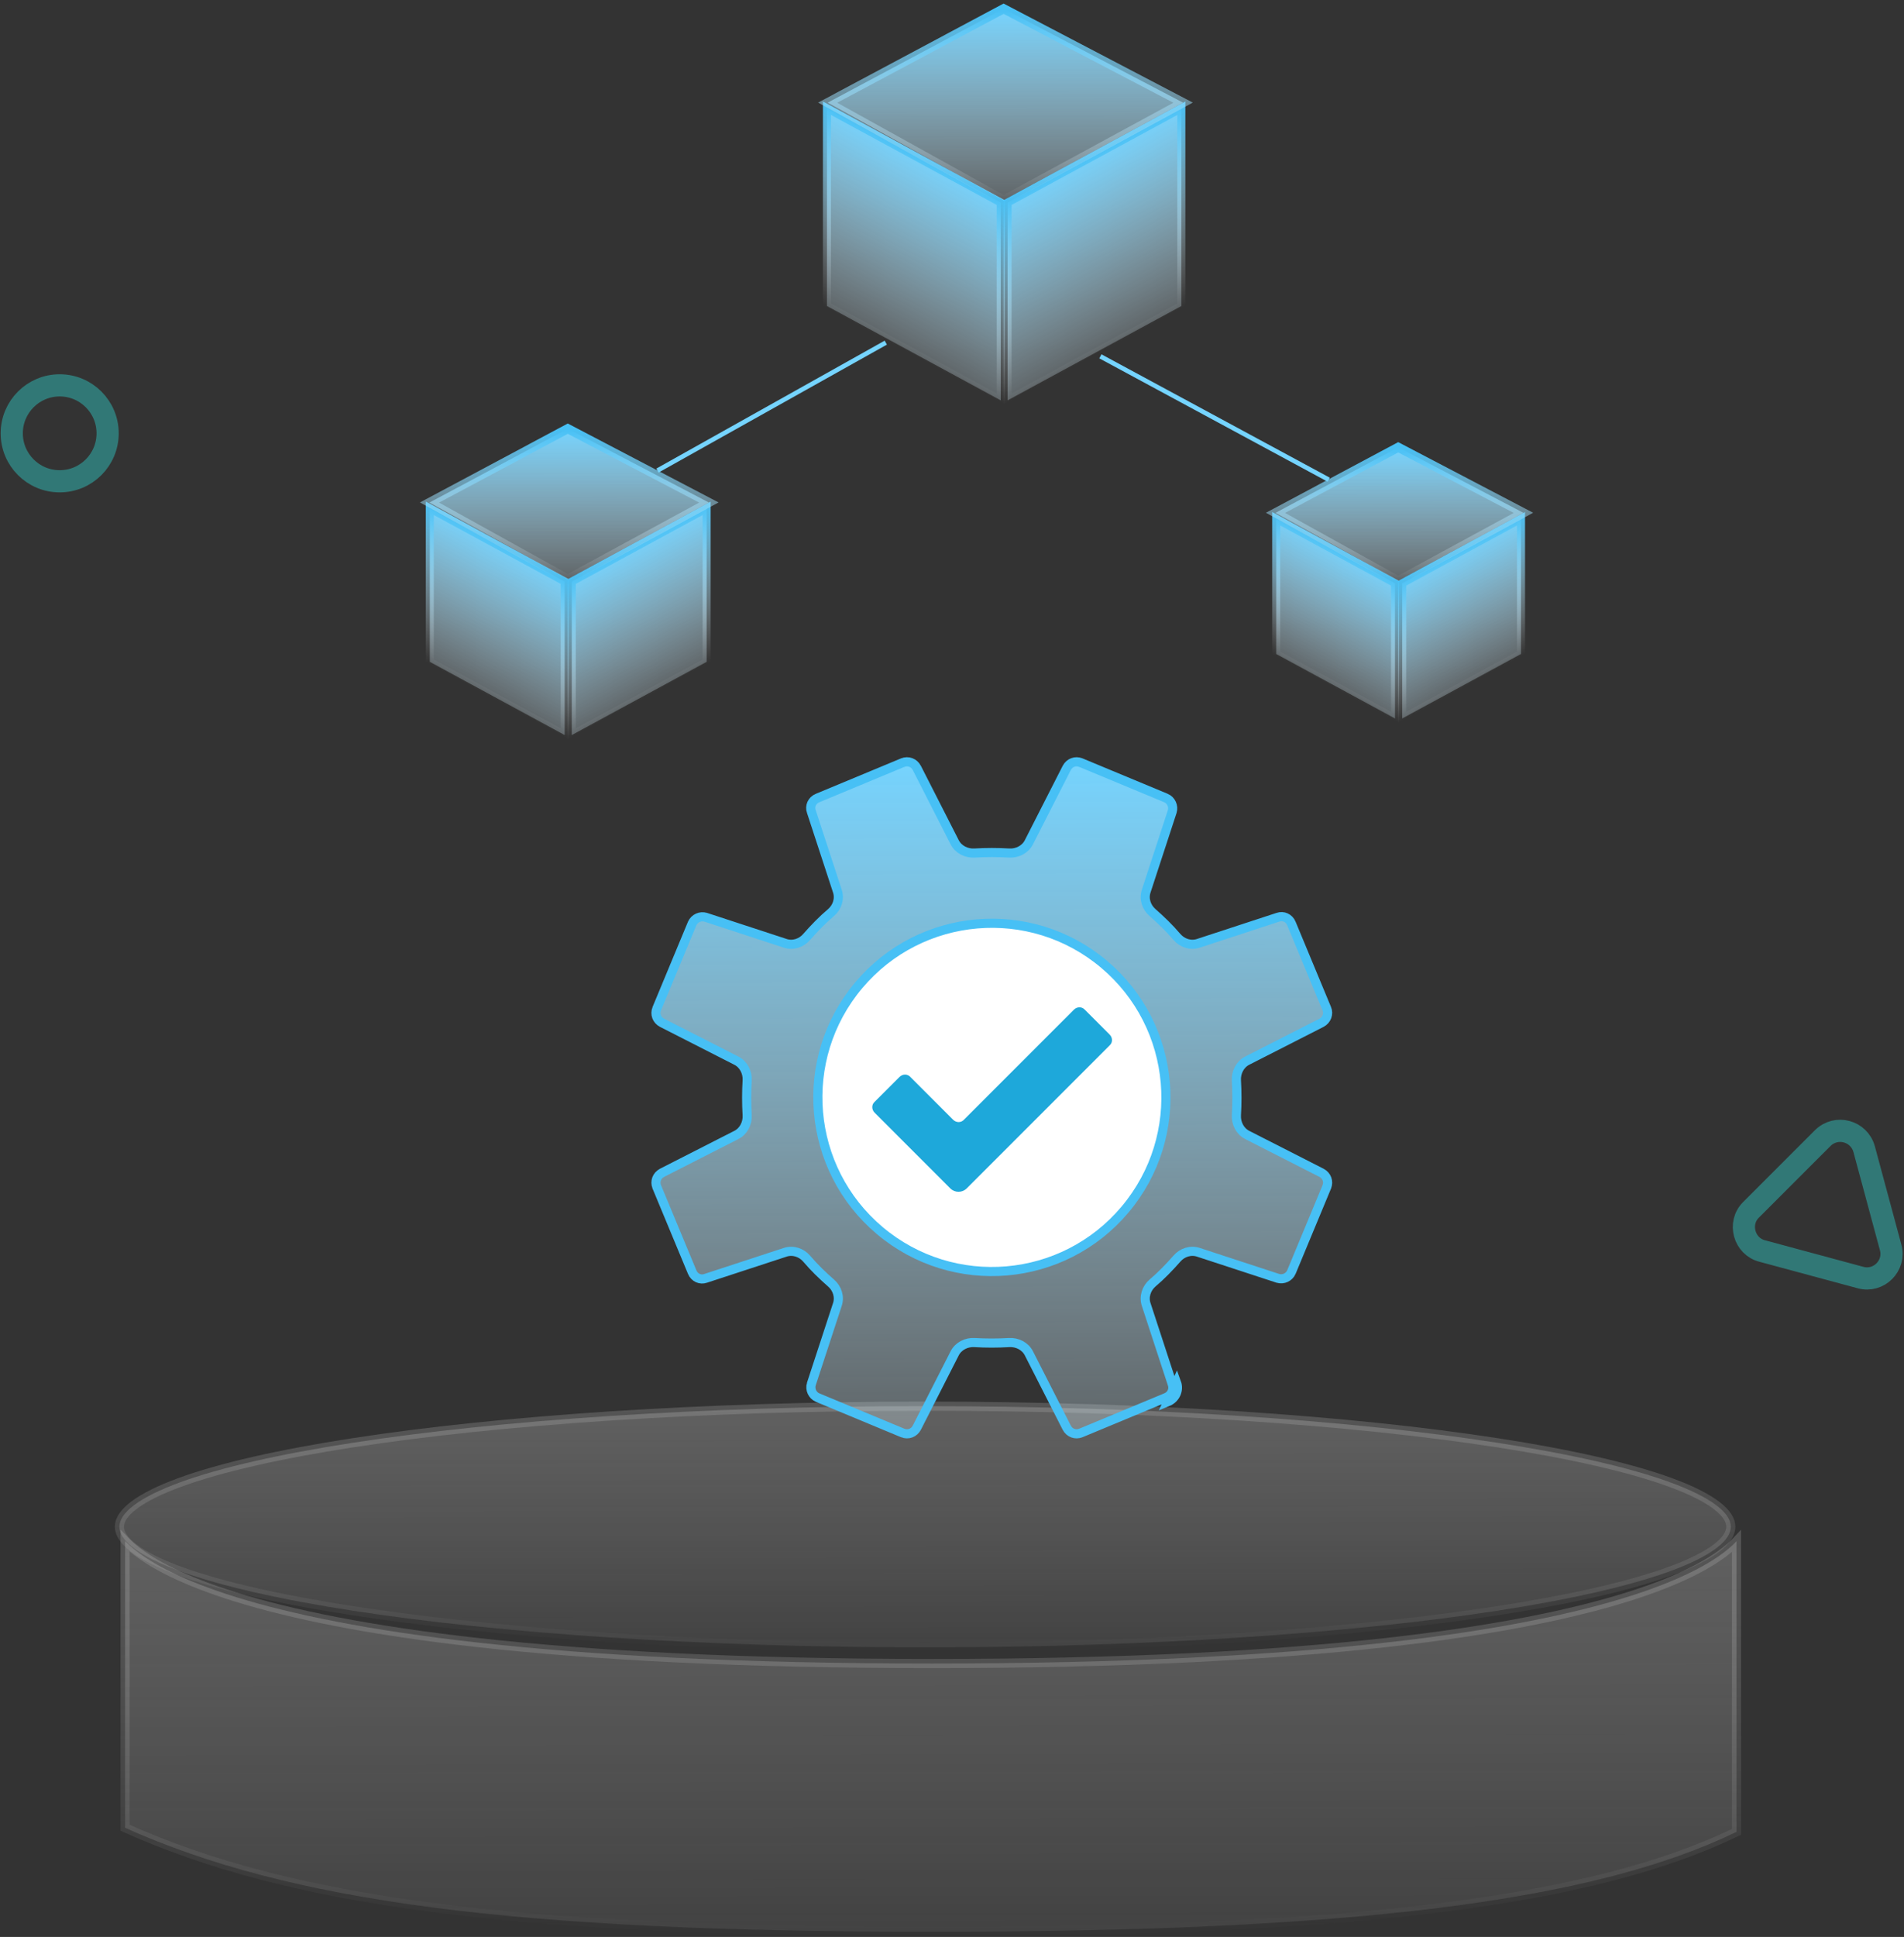 <svg width="417" height="424" viewBox="0 0 417 424" fill="none" xmlns="http://www.w3.org/2000/svg">
<rect x="0" y="0" width="417" height="424" fill="#333333" stroke="none"/>
<path opacity="0.3" d="M27.399 400.104V337.319C28.014 337.967 28.815 338.705 29.855 339.513C33.474 342.322 40.01 345.986 51.767 349.627C75.274 356.906 119.826 364.142 204.144 364.142C288.461 364.142 332.871 356.906 356.236 349.626C367.923 345.986 374.389 342.321 377.956 339.509C378.95 338.724 379.721 338.005 380.316 337.371V400.991C348.919 416.237 296.325 422.864 204.144 422.864C111.947 422.864 63.388 416.237 27.399 400.104Z" fill="url(#paint0_linear_128_14754)" stroke="url(#paint1_linear_128_14754)" stroke-width="2"/>
<path opacity="0.3" d="M379.071 334.201C379.071 335.623 378.136 337.21 375.863 338.925C373.614 340.622 370.233 342.302 365.783 343.926C356.894 347.171 343.975 350.111 327.942 352.586C295.893 357.534 251.582 360.598 202.612 360.598C153.643 360.598 109.332 357.534 77.283 352.586C61.25 350.111 48.331 347.171 39.442 343.926C34.992 342.302 31.611 340.622 29.361 338.925C27.089 337.21 26.154 335.623 26.154 334.201C26.154 332.78 27.089 331.193 29.361 329.478C31.611 327.781 34.992 326.101 39.442 324.477C48.331 321.232 61.25 318.292 77.283 315.817C109.332 310.869 153.643 307.804 202.612 307.804C251.582 307.804 295.893 310.869 327.942 315.817C343.975 318.292 356.894 321.232 365.783 324.477C370.233 326.101 373.614 327.781 375.863 329.478C378.136 331.193 379.071 332.78 379.071 334.201Z" fill="url(#paint2_linear_128_14754)" stroke="url(#paint3_linear_128_14754)" stroke-width="2"/>
<path opacity="0.5" d="M23.573 94.853C23.573 100.654 18.873 105.354 13.073 105.354C7.273 105.354 2.573 100.654 2.573 94.853C2.573 89.053 7.273 84.353 13.073 84.353C18.873 84.353 23.573 89.053 23.573 94.853Z" stroke="#31BFBA" stroke-width="4.856" stroke-miterlimit="10" stroke-linecap="round" stroke-linejoin="round"/>
<path opacity="0.5" d="M385.973 273.853L407.473 279.653C411.473 280.753 415.173 277.053 414.073 273.053L408.273 251.553C407.173 247.553 402.173 246.153 399.173 249.153L383.473 264.853C380.573 267.753 381.973 272.853 385.973 273.853Z" stroke="#31BFBA" stroke-width="4.856" stroke-miterlimit="10" stroke-linecap="round" stroke-linejoin="round"/>
<rect x="0.879" y="1.477" width="33.603" height="33.603" transform="matrix(0.879 0.477 0 1 93.359 109.376)" fill="url(#paint4_linear_128_14754)" stroke="url(#paint5_linear_128_14754)" stroke-width="2"/>
<rect x="-0.879" y="1.477" width="33.603" height="33.603" transform="matrix(-0.879 0.477 0 1 153.991 110.215)" fill="url(#paint6_linear_128_14754)" stroke="url(#paint7_linear_128_14754)" stroke-width="2"/>
<path d="M124.354 126.779L94.071 110L124.354 93.835L155.251 110L124.354 126.779Z" fill="url(#paint8_linear_128_14754)" stroke="url(#paint9_linear_128_14754)" stroke-width="2"/>
<rect x="0.879" y="1.477" width="29.601" height="29.601" transform="matrix(0.879 0.477 0 1 278.731 111.658)" fill="url(#paint10_linear_128_14754)" stroke="url(#paint11_linear_128_14754)" stroke-width="2"/>
<rect x="-0.879" y="1.477" width="29.601" height="29.601" transform="matrix(-0.879 0.477 0 1 332.348 112.496)" fill="url(#paint12_linear_128_14754)" stroke="url(#paint13_linear_128_14754)" stroke-width="2"/>
<path d="M306.229 127.151L279.35 112.259L306.229 97.911L333.652 112.259L306.229 127.151Z" fill="url(#paint14_linear_128_14754)" stroke="url(#paint15_linear_128_14754)" stroke-width="2"/>
<rect x="0.879" y="1.477" width="43.298" height="43.298" transform="matrix(0.879 0.477 0 1 180.338 21.792)" fill="url(#paint16_linear_128_14754)" stroke="url(#paint17_linear_128_14754)" stroke-width="2"/>
<rect x="-0.879" y="1.477" width="43.298" height="43.298" transform="matrix(-0.879 0.477 0 1 257.959 22.631)" fill="url(#paint18_linear_128_14754)" stroke="url(#paint19_linear_128_14754)" stroke-width="2"/>
<path d="M219.802 43.82L181.273 22.472L219.802 1.906L259.113 22.472L219.802 43.82Z" fill="url(#paint20_linear_128_14754)" stroke="url(#paint21_linear_128_14754)" stroke-width="2"/>
<path d="M290.576 220.786L290.581 220.796C291.058 221.91 290.589 223.276 289.43 223.886C289.428 223.887 289.427 223.888 289.425 223.888L273.181 232.164C273.18 232.164 273.179 232.165 273.178 232.165C271.545 232.983 270.693 234.771 270.789 236.488L270.789 236.492C270.94 239.061 270.94 241.629 270.789 244.119L270.789 244.124C270.693 245.842 271.545 247.63 273.178 248.448C273.179 248.448 273.18 248.449 273.181 248.449L289.425 256.724C289.426 256.725 289.428 256.726 289.429 256.727C290.587 257.336 291.065 258.63 290.575 259.83C290.575 259.831 290.574 259.831 290.574 259.832L282.834 278.455C282.833 278.457 282.832 278.459 282.832 278.46C282.344 279.591 281.038 280.194 279.841 279.815C279.84 279.815 279.839 279.814 279.837 279.814L262.521 274.144C260.79 273.539 258.919 274.164 257.763 275.509C256.094 277.404 254.367 279.204 252.426 280.847L252.421 280.851C251.073 282.007 250.445 283.881 251.051 285.614L256.724 302.938L256.729 302.954L256.734 302.969C257.158 304.133 256.587 305.425 255.378 305.92L255.373 305.922L236.739 313.667C236.738 313.667 236.738 313.668 236.737 313.668C235.537 314.158 234.243 313.679 233.634 312.522C233.633 312.521 233.632 312.519 233.632 312.518L225.356 296.274C225.356 296.273 225.356 296.272 225.355 296.271C224.537 294.638 222.749 293.786 221.032 293.882L221.028 293.882C218.459 294.033 215.891 294.033 213.401 293.882L213.396 293.882C211.678 293.786 209.89 294.638 209.072 296.271C209.072 296.272 209.071 296.273 209.071 296.274L200.796 312.518C200.795 312.519 200.794 312.521 200.793 312.522C200.184 313.68 198.89 314.157 197.69 313.668C197.69 313.668 197.689 313.667 197.688 313.667L179.065 305.926C179.063 305.926 179.062 305.925 179.06 305.924C177.929 305.437 177.326 304.13 177.705 302.933C177.706 302.932 177.706 302.931 177.706 302.93L183.376 285.613C183.981 283.883 183.356 282.012 182.012 280.856C180.116 279.188 178.316 277.46 176.673 275.519L176.669 275.514C175.513 274.165 173.639 273.538 171.907 274.144L154.582 279.816L154.567 279.822L154.551 279.827C153.387 280.25 152.095 279.68 151.6 278.471L151.598 278.465L143.853 259.832C143.853 259.831 143.853 259.83 143.852 259.83C143.363 258.63 143.841 257.336 144.998 256.727C144.999 256.726 145.001 256.725 145.002 256.724L161.246 248.449C161.248 248.449 161.249 248.448 161.25 248.447C162.883 247.629 163.734 245.842 163.639 244.124L163.638 244.121C163.487 241.552 163.487 238.984 163.638 236.494L163.639 236.488C163.734 234.771 162.883 232.984 161.25 232.166C161.249 232.165 161.248 232.164 161.246 232.164L145.002 223.888C145.001 223.888 144.999 223.887 144.998 223.886C143.841 223.277 143.363 221.983 143.852 220.783C143.853 220.782 143.853 220.782 143.853 220.781L151.596 202.153C152.083 201.022 153.39 200.419 154.586 200.798C154.588 200.798 154.589 200.799 154.59 200.799L171.907 206.469C173.637 207.074 175.508 206.449 176.664 205.104C178.333 203.209 180.06 201.409 182.001 199.766L182.006 199.762C183.355 198.606 183.982 196.732 183.376 194.999L177.704 177.675L177.699 177.659L177.693 177.644C177.27 176.48 177.841 175.187 179.05 174.693L179.055 174.691L197.688 166.946C197.689 166.946 197.69 166.945 197.691 166.945C198.89 166.456 200.184 166.933 200.793 168.09C200.794 168.092 200.795 168.094 200.796 168.095L209.071 184.339C209.072 184.34 209.072 184.342 209.073 184.343C209.891 185.975 211.678 186.827 213.396 186.731L213.399 186.731C215.968 186.58 218.536 186.58 221.027 186.731L221.032 186.731C222.749 186.827 224.536 185.975 225.355 184.343C225.355 184.342 225.356 184.34 225.356 184.339L233.632 168.095C233.632 168.094 233.633 168.092 233.634 168.091C234.243 166.933 235.537 166.455 236.737 166.945C236.738 166.945 236.738 166.946 236.739 166.946L255.363 174.687C255.364 174.687 255.366 174.688 255.367 174.688C256.498 175.176 257.101 176.482 256.722 177.679C256.722 177.68 256.722 177.681 256.721 177.683L251.051 194.999C250.446 196.73 251.071 198.601 252.416 199.757C254.312 201.426 256.112 203.153 257.754 205.094L257.759 205.099C258.914 206.448 260.788 207.075 262.521 206.469L279.845 200.796L279.861 200.791L279.876 200.786C281.04 200.362 282.333 200.933 282.827 202.142L282.829 202.147L290.576 220.786ZM255.757 306.846C257.444 306.155 258.288 304.314 257.674 302.627L255.757 306.846Z" fill="url(#paint22_linear_128_14754)" stroke="#47C0F5" stroke-width="2"/>
<path d="M241.783 211.059C257.888 224.617 259.953 248.663 246.396 264.767C232.838 280.872 208.792 282.937 192.687 269.38C176.582 255.822 174.517 231.776 188.075 215.671C201.632 199.566 225.679 197.501 241.783 211.059Z" fill="url(#paint23_linear_128_14754)" stroke="#47C0F5" stroke-width="2"/>
<path d="M208.124 260.134L191.556 243.567C190.866 242.876 190.866 241.803 191.556 241.189L197.002 235.743C197.692 235.053 198.766 235.053 199.38 235.743L208.737 245.101C209.428 245.791 210.501 245.791 211.115 245.101L235.2 221.016C235.89 220.326 236.964 220.326 237.577 221.016L243.023 226.462C243.714 227.152 243.714 228.226 243.023 228.84L211.729 260.134C210.732 261.131 209.121 261.131 208.124 260.134Z" fill="#1EA8DA"/>
<path d="M144 103L194 75" stroke="#75D4FF"/>
<path d="M241 78L291 105" stroke="#75D4FF"/>
<defs>
<linearGradient id="paint0_linear_128_14754" x1="203.858" y1="334.201" x2="203.993" y2="454.716" gradientUnits="userSpaceOnUse">
<stop stop-color="#CBCBCB"/>
<stop offset="1" stop-color="white" stop-opacity="0"/>
</linearGradient>
<linearGradient id="paint1_linear_128_14754" x1="203.858" y1="334.201" x2="203.858" y2="423.864" gradientUnits="userSpaceOnUse">
<stop stop-color="#A5A5A5"/>
<stop offset="1" stop-color="white" stop-opacity="0"/>
</linearGradient>
<linearGradient id="paint2_linear_128_14754" x1="202.612" y1="306.804" x2="202.663" y2="380.452" gradientUnits="userSpaceOnUse">
<stop stop-color="#CBCBCB"/>
<stop offset="1" stop-color="white" stop-opacity="0"/>
</linearGradient>
<linearGradient id="paint3_linear_128_14754" x1="202.612" y1="306.804" x2="202.612" y2="361.598" gradientUnits="userSpaceOnUse">
<stop stop-color="#A5A5A5"/>
<stop offset="1" stop-color="white" stop-opacity="0"/>
</linearGradient>
<linearGradient id="paint4_linear_128_14754" x1="17.802" y1="0" x2="18.015" y2="47.853" gradientUnits="userSpaceOnUse">
<stop stop-color="#75D4FF"/>
<stop offset="1" stop-color="white" stop-opacity="0"/>
</linearGradient>
<linearGradient id="paint5_linear_128_14754" x1="17.802" y1="0" x2="17.802" y2="35.603" gradientUnits="userSpaceOnUse">
<stop stop-color="#47C0F5"/>
<stop offset="1" stop-color="white" stop-opacity="0"/>
</linearGradient>
<linearGradient id="paint6_linear_128_14754" x1="17.802" y1="0" x2="18.015" y2="47.853" gradientUnits="userSpaceOnUse">
<stop stop-color="#75D4FF"/>
<stop offset="1" stop-color="white" stop-opacity="0"/>
</linearGradient>
<linearGradient id="paint7_linear_128_14754" x1="17.802" y1="0" x2="17.802" y2="35.603" gradientUnits="userSpaceOnUse">
<stop stop-color="#47C0F5"/>
<stop offset="1" stop-color="white" stop-opacity="0"/>
</linearGradient>
<linearGradient id="paint8_linear_128_14754" x1="124.661" y1="93.835" x2="124.767" y2="138.114" gradientUnits="userSpaceOnUse">
<stop stop-color="#75D4FF"/>
<stop offset="1" stop-color="white" stop-opacity="0"/>
</linearGradient>
<linearGradient id="paint9_linear_128_14754" x1="124.661" y1="93.835" x2="124.661" y2="126.779" gradientUnits="userSpaceOnUse">
<stop stop-color="#47C0F5"/>
<stop offset="1" stop-color="white" stop-opacity="0"/>
</linearGradient>
<linearGradient id="paint10_linear_128_14754" x1="15.8" y1="0" x2="15.989" y2="42.473" gradientUnits="userSpaceOnUse">
<stop stop-color="#75D4FF"/>
<stop offset="1" stop-color="white" stop-opacity="0"/>
</linearGradient>
<linearGradient id="paint11_linear_128_14754" x1="15.8" y1="0" x2="15.8" y2="31.601" gradientUnits="userSpaceOnUse">
<stop stop-color="#47C0F5"/>
<stop offset="1" stop-color="white" stop-opacity="0"/>
</linearGradient>
<linearGradient id="paint12_linear_128_14754" x1="15.8" y1="0" x2="15.989" y2="42.473" gradientUnits="userSpaceOnUse">
<stop stop-color="#75D4FF"/>
<stop offset="1" stop-color="white" stop-opacity="0"/>
</linearGradient>
<linearGradient id="paint13_linear_128_14754" x1="15.8" y1="0" x2="15.8" y2="31.601" gradientUnits="userSpaceOnUse">
<stop stop-color="#47C0F5"/>
<stop offset="1" stop-color="white" stop-opacity="0"/>
</linearGradient>
<linearGradient id="paint14_linear_128_14754" x1="306.501" y1="97.911" x2="306.595" y2="137.211" gradientUnits="userSpaceOnUse">
<stop stop-color="#75D4FF"/>
<stop offset="1" stop-color="white" stop-opacity="0"/>
</linearGradient>
<linearGradient id="paint15_linear_128_14754" x1="306.501" y1="97.911" x2="306.501" y2="127.151" gradientUnits="userSpaceOnUse">
<stop stop-color="#47C0F5"/>
<stop offset="1" stop-color="white" stop-opacity="0"/>
</linearGradient>
<linearGradient id="paint16_linear_128_14754" x1="22.649" y1="0" x2="22.92" y2="60.883" gradientUnits="userSpaceOnUse">
<stop stop-color="#75D4FF"/>
<stop offset="1" stop-color="white" stop-opacity="0"/>
</linearGradient>
<linearGradient id="paint17_linear_128_14754" x1="22.649" y1="0" x2="22.649" y2="45.298" gradientUnits="userSpaceOnUse">
<stop stop-color="#47C0F5"/>
<stop offset="1" stop-color="white" stop-opacity="0"/>
</linearGradient>
<linearGradient id="paint18_linear_128_14754" x1="22.649" y1="0" x2="22.92" y2="60.883" gradientUnits="userSpaceOnUse">
<stop stop-color="#75D4FF"/>
<stop offset="1" stop-color="white" stop-opacity="0"/>
</linearGradient>
<linearGradient id="paint19_linear_128_14754" x1="22.649" y1="0" x2="22.649" y2="45.298" gradientUnits="userSpaceOnUse">
<stop stop-color="#47C0F5"/>
<stop offset="1" stop-color="white" stop-opacity="0"/>
</linearGradient>
<linearGradient id="paint20_linear_128_14754" x1="220.193" y1="1.906" x2="220.328" y2="58.241" gradientUnits="userSpaceOnUse">
<stop stop-color="#75D4FF"/>
<stop offset="1" stop-color="white" stop-opacity="0"/>
</linearGradient>
<linearGradient id="paint21_linear_128_14754" x1="220.193" y1="1.906" x2="220.193" y2="43.82" gradientUnits="userSpaceOnUse">
<stop stop-color="#47C0F5"/>
<stop offset="1" stop-color="white" stop-opacity="0"/>
</linearGradient>
<linearGradient id="paint22_linear_128_14754" x1="217.214" y1="165.754" x2="218.105" y2="366.159" gradientUnits="userSpaceOnUse">
<stop stop-color="#75D4FF"/>
<stop offset="1" stop-color="white" stop-opacity="0"/>
</linearGradient>
<linearGradient id="paint23_linear_128_14754" x1="151.632" y1="236.125" x2="250.285" y2="175.507" gradientUnits="userSpaceOnUse">
<stop stop-color="white"/>
<stop stop-color="white"/>
<stop offset="1" stop-color="white"/>
</linearGradient>
</defs>
</svg>
